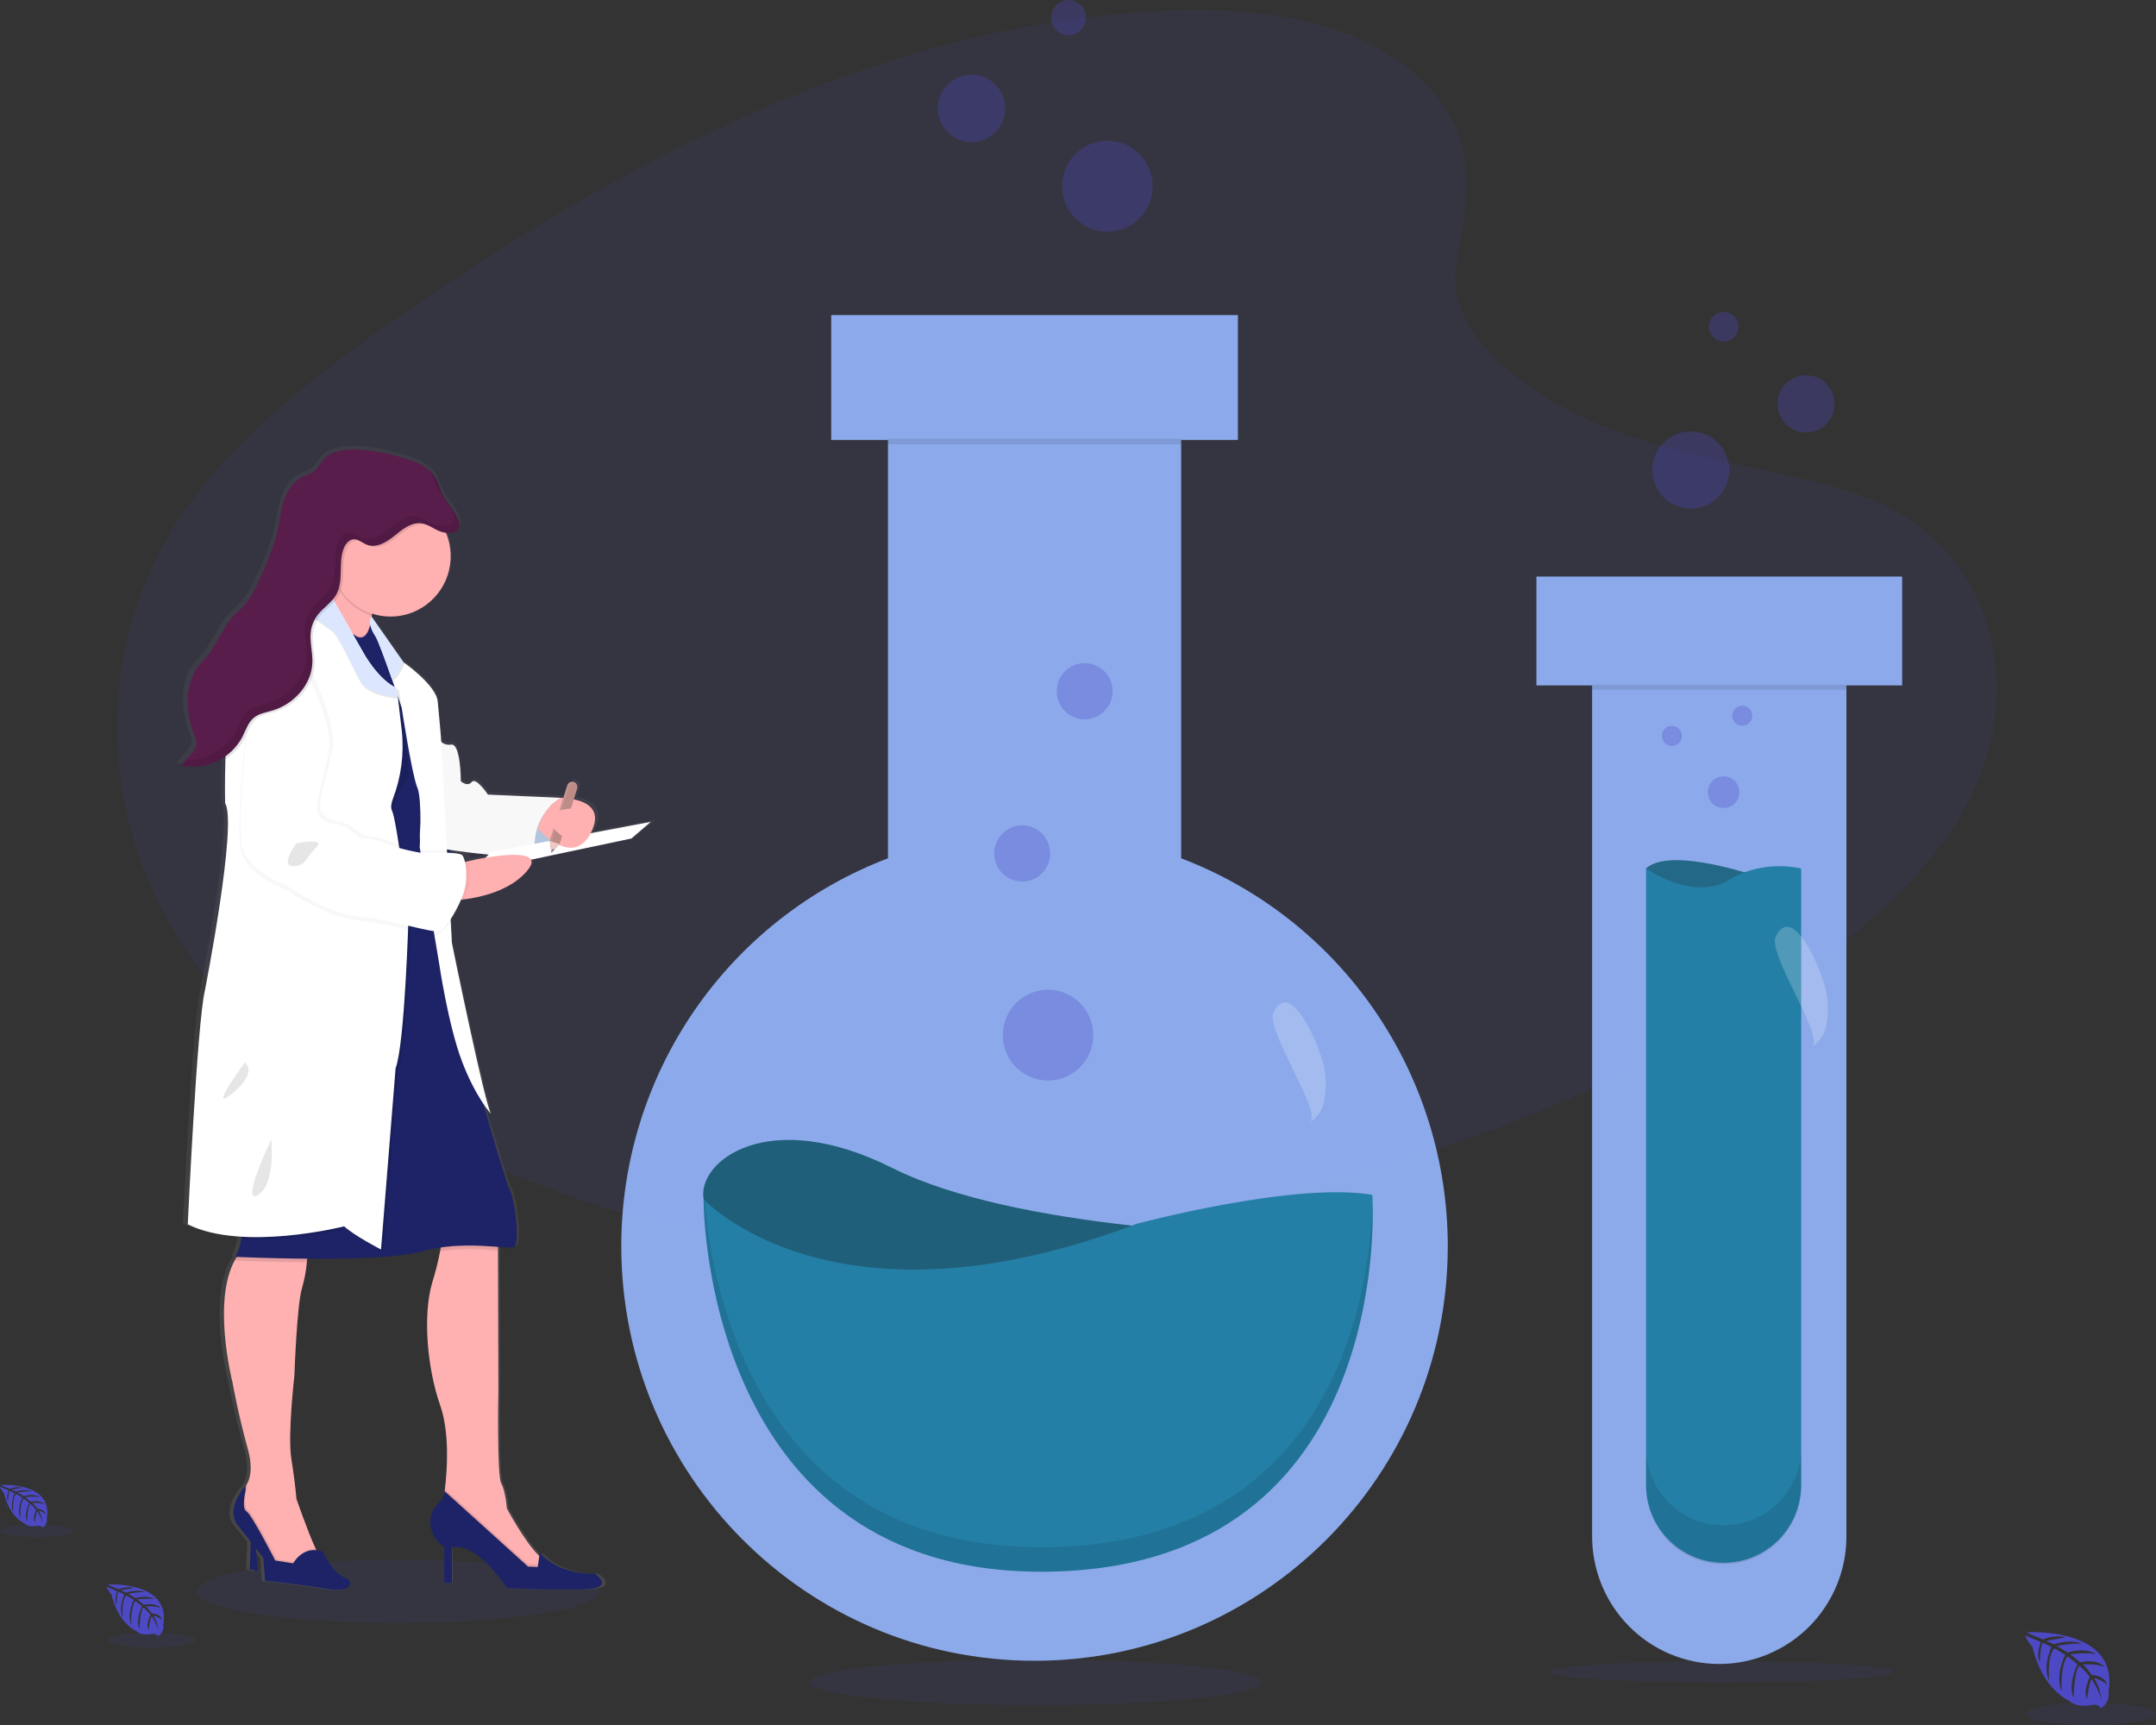 <svg width="195" height="156" viewBox="0 0 195 156" fill="none" xmlns="http://www.w3.org/2000/svg">
<rect x="0" y="0" width="195" height="156" fill="#333333" stroke="none"/>
<g clip-path="url(#clip0)">
<path d="M183.343 147.614C183.343 147.614 191.689 147.108 190.706 152.979C190.706 152.979 190.903 154.015 189.965 154.486C189.965 154.486 189.949 154.05 189.108 154.199C188.809 154.25 188.505 154.264 188.202 154.243C187.792 154.215 187.403 154.053 187.092 153.783C187.092 153.783 184.747 152.81 183.833 148.963C183.833 148.963 183.157 148.123 183.185 147.907L184.593 148.501C184.593 148.501 184.113 149.521 184.49 150.367C184.49 150.367 184.537 148.539 184.808 148.584C184.863 148.594 185.538 148.939 185.538 148.939C185.538 148.939 184.711 150.722 185.341 152.006C185.341 152.006 185.104 149.817 185.803 149.066L186.79 149.648C186.79 149.648 185.821 151.483 186.478 152.979C186.478 152.979 186.31 150.682 186.998 149.789L187.896 150.492C187.896 150.492 186.988 152.301 187.543 153.541C187.543 153.541 187.614 150.869 188.091 150.667C188.091 150.667 188.881 151.362 188.998 151.657C188.998 151.657 188.374 152.969 188.761 153.662C188.761 153.662 188.998 151.879 189.191 151.879C189.191 151.879 189.981 153.058 190.056 153.86C190.056 153.86 190.022 152.656 189.383 151.758C189.834 151.843 190.251 152.06 190.581 152.38C190.581 152.38 190.459 151.546 189.189 151.473C189.189 151.473 188.542 150.579 188.368 150.524C188.368 150.524 189.632 150.419 190.398 150.76C190.398 150.76 189.724 149.967 188.137 150.33L187.248 149.603C187.248 149.603 188.913 149.375 189.618 149.626C189.618 149.626 188.806 148.931 187.009 149.438L186.044 148.86C186.044 148.86 187.464 148.553 188.309 148.662C188.309 148.662 187.416 148.178 185.762 148.701L185.071 148.39C185.071 148.39 186.111 148.192 186.415 148.152C186.719 148.113 186.735 148.036 186.735 148.036C186.077 147.925 185.401 148.001 184.782 148.253C184.782 148.253 183.317 147.707 183.343 147.614Z" fill="#4D49C4"/>
<path opacity="0.1" d="M189.092 156C185.83 156 183.185 155.551 183.185 154.997C183.185 154.444 185.83 153.995 189.092 153.995C192.355 153.995 195 154.444 195 154.997C195 155.551 192.355 156 189.092 156Z" fill="#4D49C4"/>
<path d="M0.089 134.282C0.089 134.282 4.796 133.997 4.235 137.305C4.264 137.474 4.239 137.646 4.163 137.8C4.088 137.953 3.967 138.078 3.816 138.157C3.816 138.157 3.816 137.912 3.334 137.995C3.166 138.023 2.994 138.031 2.823 138.019C2.592 138.003 2.372 137.913 2.197 137.761C2.197 137.761 0.874 137.212 0.359 135.043C0.359 135.043 -0.02 134.569 -0.006 134.448L0.784 134.789C0.784 134.789 0.513 135.364 0.726 135.843C0.726 135.843 0.752 134.811 0.904 134.835C0.936 134.835 1.319 135.033 1.319 135.033C1.319 135.033 0.851 136.024 1.202 136.761C1.202 136.761 1.07 135.528 1.463 135.104L2.023 135.431C2.023 135.431 1.477 136.467 1.848 137.311C1.848 137.311 1.751 136.016 2.14 135.512L2.647 135.909C2.647 135.909 2.134 136.927 2.45 137.628C2.45 137.628 2.491 136.121 2.76 136.008C2.952 136.17 3.124 136.356 3.271 136.56C3.271 136.56 2.92 137.299 3.137 137.692C3.137 137.692 3.271 136.687 3.382 136.683C3.382 136.683 3.822 137.347 3.868 137.803C3.847 137.38 3.717 136.97 3.489 136.614C3.743 136.662 3.978 136.785 4.164 136.967C4.164 136.967 4.095 136.495 3.374 136.453C3.374 136.453 3.009 135.95 2.91 135.919C2.91 135.919 3.623 135.859 4.055 136.051C4.055 136.051 3.674 135.607 2.78 135.81L2.28 135.399C2.28 135.399 3.218 135.271 3.615 135.413C3.615 135.413 3.157 135.017 2.146 135.306L1.601 134.979C2.02 134.887 2.448 134.851 2.876 134.87C2.876 134.87 2.375 134.597 1.441 134.892L1.046 134.716C1.046 134.716 1.638 134.601 1.802 134.583C1.966 134.565 1.984 134.518 1.984 134.518C1.612 134.456 1.231 134.498 0.882 134.641C0.882 134.641 0.075 134.334 0.089 134.282Z" fill="#4D49C4"/>
<path opacity="0.1" d="M3.331 139.009C1.492 139.009 0 138.756 0 138.445C0 138.133 1.492 137.88 3.331 137.88C5.171 137.88 6.662 138.133 6.662 138.445C6.662 138.756 5.171 139.009 3.331 139.009Z" fill="#4D49C4"/>
<path d="M9.768 143.291C9.768 143.291 15.45 142.948 14.771 146.946C14.805 147.149 14.775 147.358 14.684 147.542C14.593 147.727 14.447 147.878 14.265 147.974C14.265 147.974 14.265 147.677 13.673 147.776C13.469 147.811 13.261 147.821 13.055 147.806C12.776 147.786 12.512 147.676 12.301 147.493C12.301 147.493 10.703 146.831 10.083 144.212C10.083 144.212 9.623 143.639 9.641 143.493L10.601 143.905C10.601 143.905 10.273 144.598 10.53 145.175C10.53 145.175 10.561 143.929 10.745 143.958C10.782 143.958 11.244 144.198 11.244 144.198C11.244 144.198 10.68 145.409 11.106 146.286C11.106 146.286 10.944 144.796 11.42 144.287L12.095 144.683C12.095 144.683 11.436 145.934 11.882 146.952C11.882 146.952 11.768 145.389 12.238 144.773L12.848 145.25C12.848 145.25 12.23 146.482 12.607 147.326C12.607 147.326 12.656 145.508 12.982 145.371C12.982 145.371 13.517 145.842 13.598 146.039C13.598 146.039 13.173 146.932 13.436 147.404C13.436 147.404 13.598 146.191 13.73 146.185C13.73 146.185 14.263 146.988 14.323 147.538C14.296 147.03 14.137 146.536 13.863 146.108C14.17 146.166 14.454 146.314 14.68 146.532C14.68 146.532 14.597 145.965 13.732 145.916C13.732 145.916 13.292 145.306 13.173 145.268C13.173 145.268 14.034 145.197 14.556 145.428C14.556 145.428 14.095 144.893 13.015 145.137L12.411 144.642C12.411 144.642 13.545 144.485 14.024 144.658C14.024 144.658 13.472 144.184 12.247 144.529L11.59 144.133C11.59 144.133 12.555 143.925 13.13 144C13.13 144 12.524 143.671 11.396 144.028L10.927 143.816C10.927 143.816 11.635 143.675 11.841 143.653C12.046 143.631 12.06 143.574 12.06 143.574C11.612 143.499 11.152 143.551 10.731 143.723C10.731 143.723 9.752 143.354 9.768 143.291Z" fill="#4D49C4"/>
<path opacity="0.1" d="M13.683 148.998C11.462 148.998 9.661 148.693 9.661 148.317C9.661 147.941 11.462 147.635 13.683 147.635C15.904 147.635 17.705 147.941 17.705 148.317C17.705 148.693 15.904 148.998 13.683 148.998Z" fill="#4D49C4"/>
<path opacity="0.1" d="M35.96 146.774C25.892 146.774 17.73 145.495 17.73 143.919C17.73 142.342 25.892 141.064 35.96 141.064C46.029 141.064 54.19 142.342 54.19 143.919C54.19 145.495 46.029 146.774 35.96 146.774Z" fill="#4D49C4"/>
<path opacity="0.1" d="M93.648 154.203C82.335 154.203 73.163 153.28 73.163 152.141C73.163 151.002 82.335 150.078 93.648 150.078C104.961 150.078 114.133 151.002 114.133 152.141C114.133 153.28 104.961 154.203 93.648 154.203Z" fill="#4D49C4"/>
<path opacity="0.1" d="M155.711 152.154C147.124 152.154 140.162 151.723 140.162 151.192C140.162 150.66 147.124 150.229 155.711 150.229C164.298 150.229 171.26 150.66 171.26 151.192C171.26 151.723 164.298 152.154 155.711 152.154Z" fill="#4D49C4"/>
<path opacity="0.1" d="M128.104 6.786C122.337 1.635 113.282 0.579 105.043 0.989C79.16 2.278 55.796 14.817 35.586 29.001C28.268 34.134 21.066 39.668 16.317 46.739C6.642 61.13 9.517 81.069 22.959 92.926C27.534 96.96 33.078 100.059 38.77 102.795C48.891 107.671 59.812 111.583 71.297 112.701C79.489 113.493 87.782 112.849 95.925 111.74C118.678 108.641 141.011 101.794 159.729 90.085C167.939 84.934 175.678 78.555 179.063 70.244C182.447 61.932 180.281 51.4 171.897 46.481C168.43 44.446 164.284 43.527 160.226 42.665C154.252 41.395 148.182 40.143 142.79 37.56C137.222 34.893 130.629 29.736 131.733 23.834C132.914 17.5 133.864 11.937 128.104 6.786Z" fill="#4D49C4"/>
<path opacity="0.9" d="M80.313 77.62V39.791H75.179V28.498H111.963V39.791H106.829V77.62C113.919 80.321 120.022 85.122 124.329 91.385C128.636 97.648 130.944 105.077 130.945 112.687C130.945 133.4 114.21 150.191 93.567 150.191C72.924 150.191 56.191 133.4 56.191 112.687C56.193 105.077 58.501 97.647 62.809 91.384C67.117 85.121 73.222 80.32 80.313 77.62Z" fill="#96B7FE"/>
<path opacity="0.1" d="M80.312 39.674H106.837V40.183H80.312V39.674Z" fill="black"/>
<path d="M114.48 111.68C114.48 111.68 91.972 111.284 80.718 105.632C69.463 99.979 63.032 105.026 63.637 108.455C64.241 111.884 67.453 118.535 80.315 119.352C93.176 120.168 114.48 111.68 114.48 111.68Z" fill="#246987"/>
<path opacity="0.1" d="M114.48 111.68C114.48 111.68 91.972 111.284 80.718 105.632C69.463 99.979 63.032 105.026 63.637 108.455C64.241 111.884 67.453 118.535 80.315 119.352C93.176 120.168 114.48 111.68 114.48 111.68Z" fill="black"/>
<path d="M124.12 108.055C124.12 108.055 126.525 141.527 94.983 142.132C63.441 142.736 63.635 108.451 63.635 108.451C63.635 108.451 75.284 121.153 102.82 110.668C102.82 110.676 117.087 106.844 124.12 108.055Z" fill="#247FA6"/>
<path opacity="0.1" d="M63.737 108.572C64.367 116.283 68.452 140.42 94.971 139.911C120.966 139.417 123.91 116.614 124.141 108.592C124.286 112.897 124.157 141.569 94.977 142.13C63.427 142.724 63.629 108.449 63.629 108.449C63.629 108.449 63.668 108.499 63.737 108.572Z" fill="black"/>
<path opacity="0.3" d="M94.791 97.719C92.53 97.719 90.698 95.88 90.698 93.612C90.698 91.344 92.53 89.505 94.791 89.505C97.051 89.505 98.884 91.344 98.884 93.612C98.884 95.88 97.051 97.719 94.791 97.719Z" fill="#4D49C4"/>
<path opacity="0.3" d="M92.453 79.724C91.054 79.724 89.92 78.586 89.92 77.182C89.92 75.778 91.054 74.64 92.453 74.64C93.852 74.64 94.986 75.778 94.986 77.182C94.986 78.586 93.852 79.724 92.453 79.724Z" fill="#4D49C4"/>
<path opacity="0.3" d="M98.106 65.053C96.707 65.053 95.573 63.915 95.573 62.511C95.573 61.107 96.707 59.969 98.106 59.969C99.505 59.969 100.64 61.107 100.64 62.511C100.64 63.915 99.505 65.053 98.106 65.053Z" fill="#4D49C4"/>
<path opacity="0.2" d="M119.811 96.78C120.029 98.511 119.985 100.679 118.443 101.487C119.736 100.81 114.435 93.126 115.187 91.557C116.796 88.209 119.614 95.171 119.811 96.78Z" fill="white"/>
<path opacity="0.3" d="M100.154 20.949C97.894 20.949 96.061 19.11 96.061 16.842C96.061 14.574 97.894 12.735 100.154 12.735C102.415 12.735 104.247 14.574 104.247 16.842C104.247 19.11 102.415 20.949 100.154 20.949Z" fill="#4D49C4"/>
<path opacity="0.3" d="M87.874 12.854C86.194 12.854 84.832 11.487 84.832 9.801C84.832 8.115 86.194 6.748 87.874 6.748C89.555 6.748 90.917 8.115 90.917 9.801C90.917 11.487 89.555 12.854 87.874 12.854Z" fill="#4D49C4"/>
<path opacity="0.3" d="M96.645 3.174C95.772 3.174 95.064 2.463 95.064 1.587C95.064 0.71 95.772 0 96.645 0C97.519 0 98.227 0.71 98.227 1.587C98.227 2.463 97.519 3.174 96.645 3.174Z" fill="#4D49C4"/>
<path opacity="0.9" d="M138.963 52.141H172.041V61.986H167V138.789C167.02 140.317 166.737 141.834 166.169 143.252C165.6 144.669 164.756 145.959 163.686 147.047C162.616 148.135 161.341 148.998 159.936 149.588C158.531 150.177 157.023 150.481 155.5 150.481C153.977 150.481 152.469 150.177 151.064 149.588C149.659 148.998 148.384 148.135 147.314 147.047C146.245 145.959 145.401 144.669 144.832 143.252C144.263 141.834 143.98 140.317 144 138.789V61.986H138.963V52.141Z" fill="#96B7FE"/>
<path d="M159.338 79.387C159.338 79.387 151.152 76.453 148.873 78.539C148.873 78.539 152.188 83.428 155.241 83.232C158.293 83.036 159.338 79.387 159.338 79.387Z" fill="#246987"/>
<path opacity="0.1" d="M159.338 79.387C159.338 79.387 151.152 76.453 148.873 78.539C148.873 78.539 152.188 83.428 155.241 83.232C158.293 83.036 159.338 79.387 159.338 79.387Z" fill="#206A8A"/>
<path d="M148.877 78.547V134.29C148.877 135.215 149.058 136.13 149.411 136.984C149.764 137.839 150.28 138.615 150.932 139.269C151.584 139.923 152.357 140.441 153.209 140.795C154.06 141.149 154.972 141.331 155.894 141.331C157.755 141.331 159.54 140.589 160.856 139.269C162.172 137.948 162.911 136.157 162.911 134.29V78.547C162.911 78.547 159.533 77.633 156.35 79.591C153.167 81.548 148.877 78.547 148.877 78.547Z" fill="#247FA6"/>
<path opacity="0.1" d="M144.004 61.925H167.004V62.378H144.004V61.925Z" fill="black"/>
<path opacity="0.1" d="M155.894 137.941C156.816 137.941 157.728 137.759 158.58 137.405C159.431 137.051 160.205 136.532 160.857 135.878C161.508 135.224 162.025 134.448 162.378 133.593C162.73 132.739 162.911 131.823 162.911 130.898V134.419C162.911 136.286 162.172 138.077 160.856 139.398C159.54 140.718 157.755 141.46 155.894 141.46C154.033 141.46 152.248 140.718 150.932 139.398C149.616 138.077 148.877 136.286 148.877 134.419V130.898C148.877 131.823 149.058 132.739 149.41 133.593C149.763 134.448 150.28 135.224 150.931 135.878C151.583 136.532 152.357 137.051 153.208 137.405C154.06 137.759 154.972 137.941 155.894 137.941Z" fill="black"/>
<path opacity="0.3" d="M155.892 73.073C155.102 73.073 154.462 72.431 154.462 71.638C154.462 70.846 155.102 70.204 155.892 70.204C156.681 70.204 157.321 70.846 157.321 71.638C157.321 72.431 156.681 73.073 155.892 73.073Z" fill="#4D49C4"/>
<path opacity="0.3" d="M151.215 67.466C150.712 67.466 150.305 67.057 150.305 66.553C150.305 66.048 150.712 65.639 151.215 65.639C151.717 65.639 152.125 66.048 152.125 66.553C152.125 67.057 151.717 67.466 151.215 67.466Z" fill="#4D49C4"/>
<path opacity="0.3" d="M157.582 65.641C157.079 65.641 156.672 65.232 156.672 64.728C156.672 64.224 157.079 63.815 157.582 63.815C158.085 63.815 158.492 64.224 158.492 64.728C158.492 65.232 158.085 65.641 157.582 65.641Z" fill="#4D49C4"/>
<path opacity="0.2" d="M165.224 89.935C165.441 91.666 165.397 93.834 163.855 94.642C165.151 93.965 159.847 86.283 160.599 84.712C162.213 81.368 165.026 88.328 165.224 89.935Z" fill="white"/>
<path opacity="0.3" d="M152.926 45.982C151.008 45.982 149.453 44.422 149.453 42.497C149.453 40.572 151.008 39.012 152.926 39.012C154.844 39.012 156.399 40.572 156.399 42.497C156.399 44.422 154.844 45.982 152.926 45.982Z" fill="#4D49C4"/>
<path opacity="0.3" d="M163.346 39.113C161.92 39.113 160.764 37.953 160.764 36.522C160.764 35.09 161.92 33.93 163.346 33.93C164.772 33.93 165.929 35.09 165.929 36.522C165.929 37.953 164.772 39.113 163.346 39.113Z" fill="#4D49C4"/>
<path opacity="0.3" d="M155.904 30.899C155.163 30.899 154.562 30.296 154.562 29.552C154.562 28.808 155.163 28.204 155.904 28.204C156.646 28.204 157.247 28.808 157.247 29.552C157.247 30.296 156.646 30.899 155.904 30.899Z" fill="#4D49C4"/>
<path d="M18.117 89.416C18.117 89.416 21.148 74.291 19.989 72.409C19.989 72.409 19.947 70.66 20.016 68.431C20.016 68.346 20.016 68.26 20.016 68.173C19.813 68.312 19.601 68.437 19.381 68.546C18.312 69.099 17.085 69.258 15.911 68.995L16.834 67.969C17.053 67.724 17.284 67.46 17.331 67.135C17.344 66.823 17.276 66.512 17.134 66.234C16.263 64.025 16.21 61.245 17.896 59.559C19.313 58.14 19.661 56.31 21.193 55.016C22.319 54.067 22.936 52.676 23.521 51.335C24.015 50.198 24.508 49.053 24.794 47.848C25.016 46.907 25.102 45.934 25.407 45.015C25.711 44.096 26.275 43.202 27.162 42.792C27.491 42.677 27.809 42.535 28.116 42.368C28.495 42.112 28.722 41.696 28.994 41.334C30.376 39.489 35.036 40.575 37.239 41.324C37.838 41.512 38.392 41.82 38.868 42.229L38.849 42.196L38.793 42.114C39.034 42.31 39.242 42.543 39.409 42.804C39.731 43.315 39.865 43.915 40.132 44.454C40.456 45.108 42.252 46.933 41.48 47.668C41.428 47.717 41.367 47.757 41.301 47.787C41.013 47.905 40.696 47.936 40.391 47.878C40.402 47.904 40.414 47.929 40.424 47.955C40.687 48.604 40.821 49.298 40.819 49.998C40.806 51.463 40.213 52.864 39.171 53.891C38.13 54.918 36.724 55.488 35.263 55.476C34.686 55.477 34.112 55.388 33.561 55.214C33.547 55.283 33.535 55.353 33.523 55.422C33.523 55.452 33.523 55.48 33.51 55.507L33.606 55.644L33.622 55.618L36.503 59.66C36.943 59.969 39.48 61.812 39.617 63.193C39.767 64.704 39.917 66.475 39.917 66.475L39.937 66.854C40.062 66.959 40.209 67.036 40.367 67.079C40.526 67.122 40.691 67.13 40.853 67.103C41.751 66.955 41.751 70.424 41.751 70.424C41.751 70.424 42.343 70.977 42.76 70.497C43.176 70.018 44.257 71.64 44.257 71.64L51.066 71.936H51.222L51.59 70.794C51.63 70.677 51.714 70.579 51.825 70.522C51.935 70.465 52.063 70.453 52.182 70.489C52.211 70.497 52.239 70.508 52.265 70.523L52.289 70.539C52.306 70.548 52.321 70.56 52.336 70.573C52.345 70.579 52.354 70.586 52.362 70.594C52.375 70.606 52.388 70.618 52.399 70.632C52.406 70.64 52.413 70.649 52.419 70.658L52.431 70.67C52.473 70.728 52.501 70.796 52.513 70.868C52.525 70.939 52.519 71.013 52.498 71.082L52.182 72.06C53.495 72.326 54.84 73.073 53.744 75.133L59.296 74.105L57.499 75.617L48.219 77.538C48.342 77.76 48.261 78.079 47.878 78.529C46.229 80.475 43.216 81.001 42.006 81.14C41.688 81.856 41.29 82.533 40.821 83.159L40.928 85.097C40.928 85.097 43.992 99.874 44.555 100.625C44.277 100.301 44.023 99.957 43.794 99.595C44.685 102.632 45.929 106.789 46.255 107.411C46.78 108.402 47.266 112.427 46.667 112.687C46.48 112.766 45.961 112.729 45.212 112.671V113.004L45.246 125.634C45.246 125.634 45.096 133.383 45.508 134.12C45.921 134.857 46.032 136.406 46.032 136.406C46.032 136.406 47.686 139.463 48.993 140.691L49.023 140.717L49.064 140.428C49.064 140.428 50.644 142.421 54.115 142.31C54.115 142.31 56.21 143.675 53.104 143.748C49.998 143.822 46.034 143.637 46.034 143.637C46.034 143.637 43.269 139.396 40.945 139.948V143.158H40.235V139.921C39.905 139.702 39.623 139.42 39.406 139.089C39.189 138.758 39.041 138.387 38.971 137.997C38.91 137.596 38.954 137.186 39.099 136.808C39.244 136.429 39.485 136.095 39.798 135.839C39.939 135.711 40.052 135.555 40.13 135.382C40.208 135.208 40.25 135.02 40.252 134.829L40.278 134.851C40.278 134.787 40.294 134.722 40.304 134.653C40.501 132.992 40.76 129.577 39.859 127.045C38.625 123.576 38.25 118.745 39.149 115.867C39.438 114.948 39.675 114.013 39.859 113.067C39.881 112.946 39.903 112.834 39.921 112.727C39.306 112.811 38.697 112.936 38.098 113.101C36.013 113.676 31.458 113.783 27.569 113.753C27.559 113.86 27.547 113.971 27.535 114.084C27.464 114.862 27.317 115.632 27.097 116.382C26.611 117.86 26.386 124.35 26.386 124.35C26.386 124.35 25.756 129.69 26.1 131.865C26.297 133.074 26.463 134.286 26.572 135.504V135.528C26.572 135.528 27.602 138.478 28.349 140.085C28.368 140.127 28.386 140.166 28.406 140.206C28.608 140.224 28.807 140.268 28.998 140.335C28.998 140.335 30.007 142.363 31.018 142.696C32.029 143.029 31.691 144.135 29.409 143.728C27.126 143.322 23.683 142.991 23.683 142.991L23.533 140.925L22.832 140.045L23.01 142.106L22.261 141.959L22.36 139.451L21.213 138.011C21.213 138.011 19.831 136.774 21.886 134.341V134.393C21.908 134.357 21.93 134.322 21.953 134.288V134.276C22.293 133.745 22.565 132.757 22.068 131.001C21.169 127.831 20.646 124.953 20.646 124.953C20.646 124.953 18.638 117.244 21.053 113.594H20.944C21.192 113.081 21.367 112.536 21.465 111.974C21.477 111.906 21.487 111.837 21.499 111.776C19.722 111.673 17.959 111.348 16.531 110.65C16.547 110.628 17.406 92.33 18.117 89.416ZM40.789 76.657V76.692L41.159 76.71L40.789 76.657ZM42.047 76.831C42.108 76.844 42.165 76.871 42.213 76.91C42.37 77.135 42.469 77.395 42.501 77.667L43.074 77.536C43.074 77.536 43.469 77.451 44.061 77.356L44.336 77.081C43.573 77.009 42.791 76.924 42.047 76.831Z" fill="url(#paint0_linear)"/>
<path d="M23.103 139.469L23.322 142.08L22.59 141.931L22.7 139.102L23.103 139.469Z" fill="#1D2366"/>
<path d="M39.809 127.08C40.691 129.602 40.438 133.008 40.241 134.662C40.168 135.275 40.101 135.653 40.101 135.653C40.101 135.653 41.42 138.668 41.53 138.779C41.641 138.89 45.416 141.2 45.416 141.2L48.054 142.744C48.054 142.744 50.729 141.567 49.436 141.159C49.174 141.053 48.938 140.891 48.745 140.685C47.465 139.461 45.844 136.416 45.844 136.416C45.844 136.416 45.736 134.872 45.333 134.137C44.93 133.402 45.076 125.682 45.076 125.682L45.043 113.093V111.453L40.024 111.49C39.991 112.048 39.919 112.602 39.807 113.148C39.626 114.091 39.392 115.022 39.108 115.938C38.235 118.813 38.6 123.623 39.809 127.08Z" fill="#FFB0B1"/>
<path opacity="0.1" d="M40.103 135.653C40.103 135.653 41.422 138.668 41.532 138.779C41.643 138.89 45.416 141.2 45.416 141.2L48.054 142.744C48.054 142.744 50.729 141.567 49.436 141.159C49.174 141.053 48.938 140.892 48.745 140.685L48.63 141.49L47.75 141.452L40.241 134.662C40.17 135.273 40.103 135.653 40.103 135.653Z" fill="black"/>
<path d="M40.194 134.837L47.76 141.676L48.641 141.712L48.822 140.426C48.822 140.426 50.362 142.407 53.77 142.3C53.77 142.3 55.822 143.661 52.783 143.734C49.744 143.808 45.857 143.623 45.857 143.623C45.857 143.623 43.146 139.395 40.875 139.948V143.146H40.178V139.911C39.854 139.691 39.577 139.409 39.365 139.08C39.152 138.75 39.009 138.381 38.942 137.995C38.881 137.597 38.924 137.189 39.066 136.812C39.208 136.436 39.444 136.102 39.752 135.843C39.89 135.715 40 135.559 40.076 135.386C40.152 135.213 40.192 135.026 40.194 134.837Z" fill="#1D2366"/>
<path d="M22.406 131.013C22.894 132.762 22.627 133.747 22.296 134.276V134.288C21.864 134.943 21.564 135.675 21.413 136.445L21.381 136.612L24.825 141.648L26.693 142.383C26.693 142.383 29.698 141.355 29.149 141.06C29.011 140.986 28.795 140.606 28.556 140.069C27.82 138.484 26.809 135.54 26.809 135.54V135.514C26.704 134.3 26.535 133.091 26.347 131.887C26.011 129.721 26.628 124.4 26.628 124.4C26.628 124.4 26.847 117.931 27.325 116.459C27.539 115.711 27.683 114.944 27.753 114.169C27.852 113.244 27.873 112.489 27.873 112.489C27.873 112.489 25.899 109.731 22.268 112.709C21.979 112.948 21.724 113.226 21.512 113.535C19.006 117.101 21.022 124.988 21.022 124.988C21.022 124.988 21.527 127.853 22.406 131.013Z" fill="#FFB0B1"/>
<path opacity="0.1" d="M21.381 136.602L24.825 141.638L26.693 142.373C26.693 142.373 29.698 141.345 29.149 141.05C29.011 140.977 28.795 140.596 28.556 140.059C27.285 140.059 26.625 141.264 26.625 141.264L25.014 141.008C25.014 141.008 22.888 136.816 22.412 136.56C21.936 136.305 22.339 134.647 22.339 134.647V134.225L22.302 134.27V134.282C21.867 134.938 21.565 135.673 21.413 136.446L21.381 136.602Z" fill="black"/>
<path d="M26.511 141.381C26.511 141.381 27.427 139.691 29.184 140.315C29.184 140.315 30.172 142.338 31.159 142.668C32.146 142.999 31.818 144.101 29.579 143.697C27.34 143.292 23.974 142.962 23.974 142.962L23.828 140.903L21.557 137.999C21.557 137.999 20.201 136.766 22.216 134.341V134.763C22.216 134.763 21.822 136.418 22.29 136.675C22.758 136.933 24.89 141.123 24.89 141.123L26.511 141.381Z" fill="#1D2366"/>
<path opacity="0.1" d="M40.03 111.492C39.997 112.049 39.925 112.604 39.813 113.15C41.88 112.845 43.797 112.998 45.053 113.095V111.455L40.03 111.492Z" fill="black"/>
<path opacity="0.1" d="M21.308 113.992C21.308 113.992 24.246 114.135 27.745 114.165C27.843 113.24 27.865 112.485 27.865 112.485C27.865 112.485 25.891 109.727 22.26 112.705C21.971 112.944 21.716 113.222 21.504 113.531C21.446 113.688 21.381 113.842 21.308 113.992Z" fill="black"/>
<path d="M21.309 113.662C21.309 113.662 34.168 114.286 38.091 113.184C42.015 112.083 45.894 113.036 46.481 112.778C47.067 112.52 46.589 108.514 46.086 107.522C45.582 106.529 42.751 96.493 42.751 96.493L40.04 82.301L37.181 81.509L36.984 81.453L32.006 80.066L28.355 79.056C28.355 79.056 21.101 107.474 21.725 109.566C21.951 110.369 21.987 111.214 21.83 112.033C21.732 112.598 21.557 113.146 21.309 113.662Z" fill="#1D2366"/>
<path d="M49.481 72.595C49.481 72.595 52.048 75.353 50.105 76.896C48.162 78.44 46.881 77.045 46.881 77.045L49.481 72.595Z" fill="#C7DAF5"/>
<path opacity="0.1" d="M49.481 72.595C49.481 72.595 52.048 75.353 50.105 76.896C48.162 78.44 46.881 77.045 46.881 77.045L49.481 72.595Z" fill="black"/>
<path d="M28.726 54.435C28.726 54.435 29.026 54.721 29.48 55.147C30.126 55.751 31.081 56.637 31.93 57.38C33.115 58.406 34.073 59.163 33.727 58.515C33.382 57.867 33.447 56.754 33.618 55.706L33.654 55.498C33.797 54.728 33.987 53.968 34.223 53.221C34.223 53.221 32.325 50.76 31.275 49.79C30.88 49.427 30.609 49.273 30.596 49.526C30.576 49.871 30.317 50.624 30.003 51.44C29.991 51.464 29.982 51.489 29.972 51.513C29.758 52.062 29.52 52.635 29.308 53.124C28.986 53.875 28.726 54.435 28.726 54.435Z" fill="#FFB0B1"/>
<path opacity="0.1" d="M29.974 51.513C30.152 52.476 30.585 53.373 31.227 54.11C31.869 54.847 32.696 55.398 33.622 55.706C33.768 54.865 33.969 54.035 34.227 53.221C34.227 53.221 30.655 48.589 30.599 49.526C30.566 49.883 30.301 50.671 29.974 51.513Z" fill="black"/>
<path opacity="0.1" d="M33.975 56.944L33.513 56.292C33.513 56.292 33.207 58.166 32.079 57.34C30.952 56.514 30.895 63.561 30.895 63.561L32.107 81.705L40.846 81.18L40.599 72.413L39.612 68.001L37.165 61.576L35.7 59.454L33.975 56.944Z" fill="black"/>
<path d="M30.897 63.672L31.991 80.076L32.106 81.814L36.979 81.523L37.176 81.511L40.851 81.291L40.604 72.522L39.617 68.112L37.17 61.687L35.699 59.563L33.968 57.055L33.506 56.401C33.506 56.401 33.2 58.277 32.072 57.449L32.05 57.433C30.951 56.724 30.897 63.672 30.897 63.672Z" fill="#1D2366"/>
<path d="M39.48 66.567C39.48 66.567 39.919 67.486 40.799 67.339C41.68 67.193 41.678 70.648 41.678 70.648C41.678 70.648 42.27 71.199 42.665 70.721C43.06 70.244 44.13 71.86 44.13 71.86L50.798 72.156C50.798 72.156 47.836 73.515 48.417 77.633C48.417 77.633 38.347 77.007 38.011 76.049C37.676 75.09 39.48 66.567 39.48 66.567Z" fill="white"/>
<path opacity="0.03" d="M39.48 66.567C39.48 66.567 39.919 67.486 40.799 67.339C41.68 67.193 41.678 70.648 41.678 70.648C41.678 70.648 42.27 71.199 42.665 70.721C43.06 70.244 44.13 71.86 44.13 71.86L50.798 72.156C50.798 72.156 47.836 73.515 48.417 77.633C48.417 77.633 38.347 77.007 38.011 76.049C37.676 75.09 39.48 66.567 39.48 66.567Z" fill="black"/>
<path d="M58.862 74.323L57.103 75.831L42.63 78.882L44.427 77.045L58.862 74.323Z" fill="white"/>
<path d="M33.948 57.522C34.187 57.883 34.874 59.777 35.451 61.423C35.929 62.794 36.33 63.999 36.33 63.999C36.33 63.999 37.264 70.103 37.739 71.204C38.215 72.306 37.959 76.613 37.959 76.613L39.736 87.238C39.736 87.238 40.541 92.716 41.785 95.987C43.005 99.199 44.387 100.711 44.425 100.756C43.874 100.009 40.871 85.281 40.871 85.281L39.884 66.713C39.884 66.713 39.737 64.95 39.589 63.442C39.441 61.934 36.476 59.876 36.476 59.876L33.609 55.785C33.315 56.187 33.508 56.861 33.948 57.522Z" fill="white"/>
<path d="M41.425 81.382C41.425 81.382 45.639 81.2 47.69 78.735C49.742 76.27 42.964 77.745 42.964 77.745L41.206 78.141L41.425 81.382Z" fill="#FFB0B1"/>
<path opacity="0.1" d="M21.711 109.58C21.937 110.383 21.973 111.228 21.816 112.047C26.42 112.376 31.346 111.124 31.346 111.124C32.262 111.97 34.681 113.22 34.681 113.22L36 96.822C36.841 94.614 37.171 83.034 37.171 83.034C37.171 83.034 37.096 82.428 36.974 81.521C36.974 81.499 36.974 81.475 36.964 81.453C36.634 78.917 35.976 74.156 35.664 73.513C35.224 72.631 37.019 70.279 37.019 70.279L36.203 63.29L36.105 62.448C34.381 61.675 33.062 59.212 33.062 59.212L32.051 57.429C30.948 56.72 30.894 63.668 30.894 63.668L31.988 80.072L28.337 79.062C28.337 79.062 21.089 107.484 21.711 109.58Z" fill="black"/>
<path d="M16.984 110.72C22.003 113.22 31.127 110.904 31.127 110.904C32.043 111.75 34.461 113 34.461 113L35.78 96.602C36.621 94.396 36.951 82.816 36.951 82.816C36.951 82.816 35.889 74.176 35.451 73.295C35.322 73.037 35.383 72.655 35.535 72.243C36.285 70.278 36.56 68.164 36.339 66.073L35.988 63.072L35.889 62.23C34.167 61.457 32.848 58.992 32.848 58.992L31.93 57.38L30.24 54.408L29.44 53.001L29.306 53.124L28.268 54.067C28.268 54.067 27.827 54.432 27.168 54.992C25.73 56.207 23.247 58.346 21.967 59.654C20.84 60.809 20.484 65.293 20.388 68.668C20.319 70.889 20.36 72.631 20.36 72.631C21.497 74.505 18.53 89.58 18.53 89.58C17.827 92.485 16.984 110.72 16.984 110.72Z" fill="white"/>
<path opacity="0.03" d="M26.618 58.957C26.618 58.957 30.063 65.538 29.659 68.037C29.254 70.535 28.12 73.368 28.671 74.03C28.86 74.28 29.104 74.484 29.383 74.624C29.663 74.764 29.972 74.837 30.285 74.838C30.833 74.876 32.3 75.904 32.3 76.015C32.3 76.126 33.655 76.126 34.867 76.641C36.08 77.156 37.872 77.449 37.872 77.449C37.872 77.449 41.353 77.338 41.683 77.669C42.013 78 42.342 79.985 41.645 81.566C40.948 83.147 40.18 84.324 39.594 84.538C39.008 84.752 35.307 83.51 32.304 83.215C29.301 82.919 26.026 80.538 26.026 80.538C26.026 80.538 22.436 79.25 21.812 77.081C21.188 74.911 22.582 63 22.582 63C22.582 63 23.656 57.449 26.618 58.957Z" fill="black"/>
<path opacity="0.03" d="M27.059 58.406C27.059 58.406 30.503 64.986 30.1 67.486C29.697 69.986 28.562 72.817 29.113 73.479C29.301 73.73 29.545 73.933 29.825 74.073C30.105 74.213 30.413 74.287 30.726 74.287C31.275 74.325 32.74 75.353 32.74 75.464C32.74 75.575 34.096 75.573 35.307 76.088C36.517 76.603 38.312 76.897 38.312 76.897C38.312 76.897 41.793 76.787 42.122 77.118C42.452 77.449 42.782 79.434 42.085 81.015C41.388 82.596 40.62 83.773 40.033 83.987C39.447 84.201 35.747 82.957 32.742 82.664C29.737 82.371 26.473 79.981 26.473 79.981C26.473 79.981 22.883 78.695 22.259 76.526C21.636 74.357 23.029 62.446 23.029 62.446C23.029 62.446 24.092 56.898 27.059 58.406Z" fill="black"/>
<path d="M26.73 58.626C26.73 58.626 30.172 65.207 29.777 67.698C29.382 70.188 28.239 73.029 28.79 73.691C28.978 73.942 29.221 74.145 29.501 74.286C29.781 74.426 30.09 74.499 30.403 74.499C30.951 74.537 32.417 75.565 32.417 75.676C32.417 75.787 33.773 75.787 34.983 76.302C36.194 76.817 37.989 77.11 37.989 77.11C37.989 77.11 41.469 76.999 41.799 77.33C42.129 77.661 42.459 79.646 41.762 81.227C41.065 82.808 40.297 83.985 39.71 84.199C39.124 84.413 35.424 83.171 32.419 82.876C29.413 82.581 26.154 80.193 26.154 80.193C26.154 80.193 22.564 78.905 21.94 76.736C21.316 74.567 22.71 62.656 22.71 62.656C22.71 62.656 23.763 57.118 26.73 58.626Z" fill="white"/>
<path opacity="0.1" d="M26.803 76.272C26.803 76.272 29.551 75.722 28.598 76.641C27.644 77.56 27.646 78.368 26.473 78.331C25.3 78.293 26.803 76.272 26.803 76.272Z" fill="black"/>
<path opacity="0.1" d="M22.149 96.088C22.149 96.088 23.395 96.934 21.014 98.882C18.632 100.829 22.149 96.088 22.149 96.088Z" fill="black"/>
<path opacity="0.1" d="M24.532 103.036C24.532 103.147 24.971 107.08 23.322 108.073C21.673 109.065 24.532 103.036 24.532 103.036Z" fill="black"/>
<path d="M50.692 72.151C52.019 72.197 54.892 72.605 53.403 75.391C52.086 77.855 49.875 76.209 48.637 74.957C48.939 73.792 49.675 72.788 50.692 72.151Z" fill="#FFB0B1"/>
<path d="M48.614 74.936C48.594 74.918 48.576 74.898 48.558 74.88C48.576 74.898 48.594 74.918 48.614 74.936Z" fill="#FFB0B1"/>
<path opacity="0.1" d="M27.168 55.101C28.578 56.068 29.761 56.884 29.99 57.055C30.624 57.522 31.832 60.28 32.602 61.687C33.222 62.82 35.23 63.111 35.988 63.183L35.898 62.349C34.176 61.578 32.857 59.113 32.857 59.113L29.449 53.122L28.276 54.188C28.276 54.188 27.828 54.542 27.168 55.101Z" fill="black"/>
<path d="M27.168 54.992C28.578 55.957 29.761 56.775 29.99 56.944C30.624 57.413 31.832 60.169 32.602 61.576C33.222 62.709 35.23 63 35.988 63.072L35.89 62.23C34.168 61.457 32.849 58.992 32.849 58.992L29.441 53.001L28.268 54.067C28.268 54.067 27.828 54.424 27.168 54.992Z" fill="#DCE7FF"/>
<path d="M29.881 50.299C29.88 50.682 29.921 51.065 30.002 51.44C30.149 52.141 30.433 52.805 30.839 53.393C31.577 54.47 32.674 55.245 33.933 55.579C35.191 55.913 36.527 55.783 37.698 55.212C38.869 54.642 39.798 53.67 40.316 52.471C40.834 51.273 40.906 49.928 40.52 48.681C40.134 47.433 39.315 46.366 38.212 45.673C37.109 44.979 35.795 44.706 34.508 44.901C33.221 45.097 32.046 45.749 31.197 46.74C30.349 47.73 29.882 48.993 29.881 50.299Z" fill="#FFB0B1"/>
<path opacity="0.1" d="M20.382 68.668C21.127 68.208 21.733 67.554 22.137 66.774C22.443 66.166 22.646 65.467 23.172 65.033C23.642 64.649 24.277 64.553 24.86 64.381C26.789 63.809 28.414 62.039 28.469 60.023C28.497 59.074 28.202 58.124 28.337 57.185C28.412 56.653 28.624 56.148 28.951 55.721C29.11 55.516 29.287 55.324 29.48 55.149C29.737 54.905 30.007 54.669 30.24 54.41C30.391 54.251 30.524 54.074 30.635 53.885C30.722 53.729 30.793 53.565 30.846 53.395C31.206 52.27 30.88 50.931 31.283 49.792C31.283 49.772 31.296 49.75 31.304 49.73C31.458 49.324 31.768 48.92 32.197 48.888C32.625 48.856 32.998 49.215 33.409 49.377C34.27 49.712 35.2 49.142 35.917 48.559C36.633 47.977 37.443 47.311 38.357 47.442C38.959 47.527 39.437 47.941 39.992 48.155C40.12 48.202 40.252 48.239 40.387 48.266C39.915 47.09 39.051 46.115 37.941 45.508C36.831 44.902 35.546 44.702 34.305 44.942C33.065 45.183 31.946 45.849 31.142 46.827C30.337 47.805 29.897 49.033 29.896 50.301C29.895 50.684 29.936 51.067 30.017 51.442C30.005 51.466 29.995 51.492 29.985 51.515C29.772 52.064 29.533 52.637 29.322 53.126L28.283 54.069C28.283 54.069 27.843 54.434 27.184 54.994C25.746 56.209 23.262 58.348 21.983 59.656C20.84 60.809 20.484 65.293 20.382 68.668Z" fill="black"/>
<path d="M40.044 44.793C39.781 44.256 39.649 43.656 39.337 43.149C38.877 42.406 38.071 41.94 37.248 41.655C35.092 40.91 30.535 39.826 29.174 41.655C28.906 42.017 28.685 42.433 28.314 42.689C28.014 42.853 27.701 42.993 27.38 43.109C26.511 43.519 25.956 44.409 25.66 45.324C25.364 46.239 25.277 47.21 25.067 48.149C24.791 49.35 24.303 50.489 23.82 51.622C23.249 52.96 22.635 54.344 21.541 55.291C20.039 56.581 19.701 58.406 18.313 59.819C16.66 61.499 16.714 64.27 17.565 66.469C17.706 66.748 17.774 67.057 17.762 67.369C17.682 67.687 17.513 67.976 17.274 68.201L16.372 69.223C17.45 69.457 18.574 69.332 19.575 68.867C20.575 68.402 21.398 67.623 21.918 66.648C22.226 66.04 22.43 65.34 22.955 64.908C23.425 64.522 24.059 64.429 24.643 64.254C26.572 63.682 28.197 61.913 28.252 59.896C28.28 58.949 27.986 57.998 28.118 57.059C28.197 56.532 28.408 56.035 28.73 55.612C29.238 54.951 29.998 54.501 30.408 53.776C31.103 52.545 30.576 50.945 31.078 49.615C31.232 49.219 31.54 48.805 31.97 48.773C32.401 48.742 32.772 49.102 33.182 49.263C34.043 49.597 34.971 49.027 35.688 48.444C36.405 47.862 37.216 47.198 38.129 47.329C38.733 47.414 39.209 47.826 39.765 48.04C40.176 48.199 41.009 48.341 41.37 47.993C42.127 47.264 40.367 45.445 40.044 44.793Z" fill="#591D4B"/>
<path opacity="0.1" d="M21.405 66.04C21.711 65.431 21.914 64.732 22.439 64.298C22.909 63.912 23.545 63.819 24.127 63.646C26.056 63.074 27.681 61.304 27.737 59.288C27.766 58.339 27.47 57.39 27.604 56.45C27.68 55.917 27.892 55.413 28.218 54.986C28.724 54.325 29.486 53.873 29.895 53.148C30.592 51.917 30.063 50.317 30.564 48.987C30.718 48.591 31.026 48.177 31.457 48.145C31.887 48.114 32.258 48.472 32.669 48.633C33.53 48.969 34.46 48.399 35.174 47.816C35.889 47.234 36.703 46.57 37.617 46.699C38.209 46.784 38.695 47.196 39.252 47.412C39.662 47.571 40.496 47.713 40.857 47.365C41.613 46.632 39.854 44.813 39.536 44.163C39.273 43.626 39.141 43.026 38.829 42.519L38.776 42.435C39.008 42.633 39.208 42.865 39.368 43.125C39.684 43.632 39.814 44.232 40.075 44.769C40.393 45.421 42.152 47.24 41.396 47.971C41.036 48.32 40.211 48.169 39.791 48.019C39.236 47.804 38.76 47.392 38.156 47.305C37.244 47.176 36.432 47.84 35.715 48.423C34.999 49.005 34.069 49.576 33.21 49.241C32.797 49.08 32.438 48.718 31.998 48.752C31.557 48.785 31.257 49.187 31.103 49.593C30.602 50.915 31.131 52.516 30.436 53.754C30.025 54.477 29.263 54.929 28.758 55.591C28.431 56.017 28.219 56.522 28.143 57.055C28.009 57.994 28.305 58.943 28.276 59.892C28.215 61.911 26.596 63.68 24.666 64.251C24.084 64.423 23.448 64.516 22.978 64.904C22.453 65.336 22.252 66.035 21.944 66.644C21.423 67.619 20.601 68.398 19.6 68.863C18.599 69.328 17.475 69.453 16.398 69.219L16.822 68.736C18.686 68.768 20.56 67.71 21.405 66.04Z" fill="black"/>
<path opacity="0.1" d="M34.057 57.633C34.297 57.994 34.985 59.888 35.559 61.532C36.096 61.324 36.586 59.985 36.586 59.985L33.725 55.894C33.425 56.298 33.618 56.971 34.057 57.633Z" fill="black"/>
<path d="M33.948 57.522C34.187 57.883 34.874 59.777 35.451 61.423C35.988 61.215 36.476 59.876 36.476 59.876L33.609 55.785C33.315 56.187 33.508 56.861 33.948 57.522Z" fill="#DCE7FF"/>
<path d="M50.615 76.336L52.205 71.314C52.224 71.254 52.231 71.192 52.226 71.13C52.221 71.068 52.204 71.008 52.176 70.953C52.147 70.898 52.109 70.849 52.061 70.808C52.014 70.768 51.96 70.738 51.901 70.719C51.842 70.699 51.78 70.692 51.718 70.697C51.656 70.701 51.596 70.718 51.541 70.747C51.485 70.775 51.437 70.814 51.397 70.862C51.357 70.91 51.327 70.965 51.308 71.024L49.719 76.05L49.877 77.103L50.615 76.336Z" fill="#BE8B87"/>
<path opacity="0.1" d="M52.054 70.868C51.995 70.849 51.933 70.841 51.871 70.847C51.809 70.852 51.749 70.869 51.694 70.897C51.639 70.926 51.59 70.965 51.55 71.013C51.51 71.06 51.48 71.115 51.461 71.175L49.872 76.197L49.992 76.99L49.876 77.11L49.718 76.058L51.307 71.036C51.326 70.977 51.356 70.921 51.396 70.874C51.435 70.826 51.484 70.787 51.54 70.759C51.595 70.73 51.655 70.713 51.717 70.708C51.779 70.704 51.841 70.711 51.9 70.731C51.999 70.762 52.084 70.825 52.143 70.911C52.115 70.894 52.085 70.879 52.054 70.868Z" fill="white"/>
<path d="M50.615 76.336L49.723 76.05L49.853 76.914L49.881 77.103L50.141 76.829L50.615 76.336Z" fill="#EFC8C4"/>
<path d="M50.141 76.829C50.124 76.81 50.105 76.794 50.083 76.781C50.071 76.774 50.056 76.769 50.041 76.769C50.026 76.769 50.011 76.774 49.998 76.781C49.986 76.796 49.975 76.813 49.967 76.831C49.955 76.852 49.938 76.87 49.919 76.883C49.899 76.897 49.876 76.905 49.852 76.908L49.88 77.106L50.141 76.829Z" fill="#727A9C"/>
<path d="M52.212 73.093C52.212 73.093 49.023 73.075 49.776 74.434C50.528 75.793 51.699 75.959 51.699 75.959L52.212 73.093Z" fill="#FFB0B1"/>
</g>
<defs>
<linearGradient id="paint0_linear" x1="37.614" y1="143.808" x2="37.614" y2="40.318" gradientUnits="userSpaceOnUse">
<stop stop-color="#808080" stop-opacity="0.25"/>
<stop offset="0.54" stop-color="#808080" stop-opacity="0.12"/>
<stop offset="1" stop-color="#808080" stop-opacity="0.1"/>
</linearGradient>
<clipPath id="clip0">
<rect width="195" height="156" fill="white" transform="matrix(-1 0 0 1 195 0)"/>
</clipPath>
</defs>
</svg>
